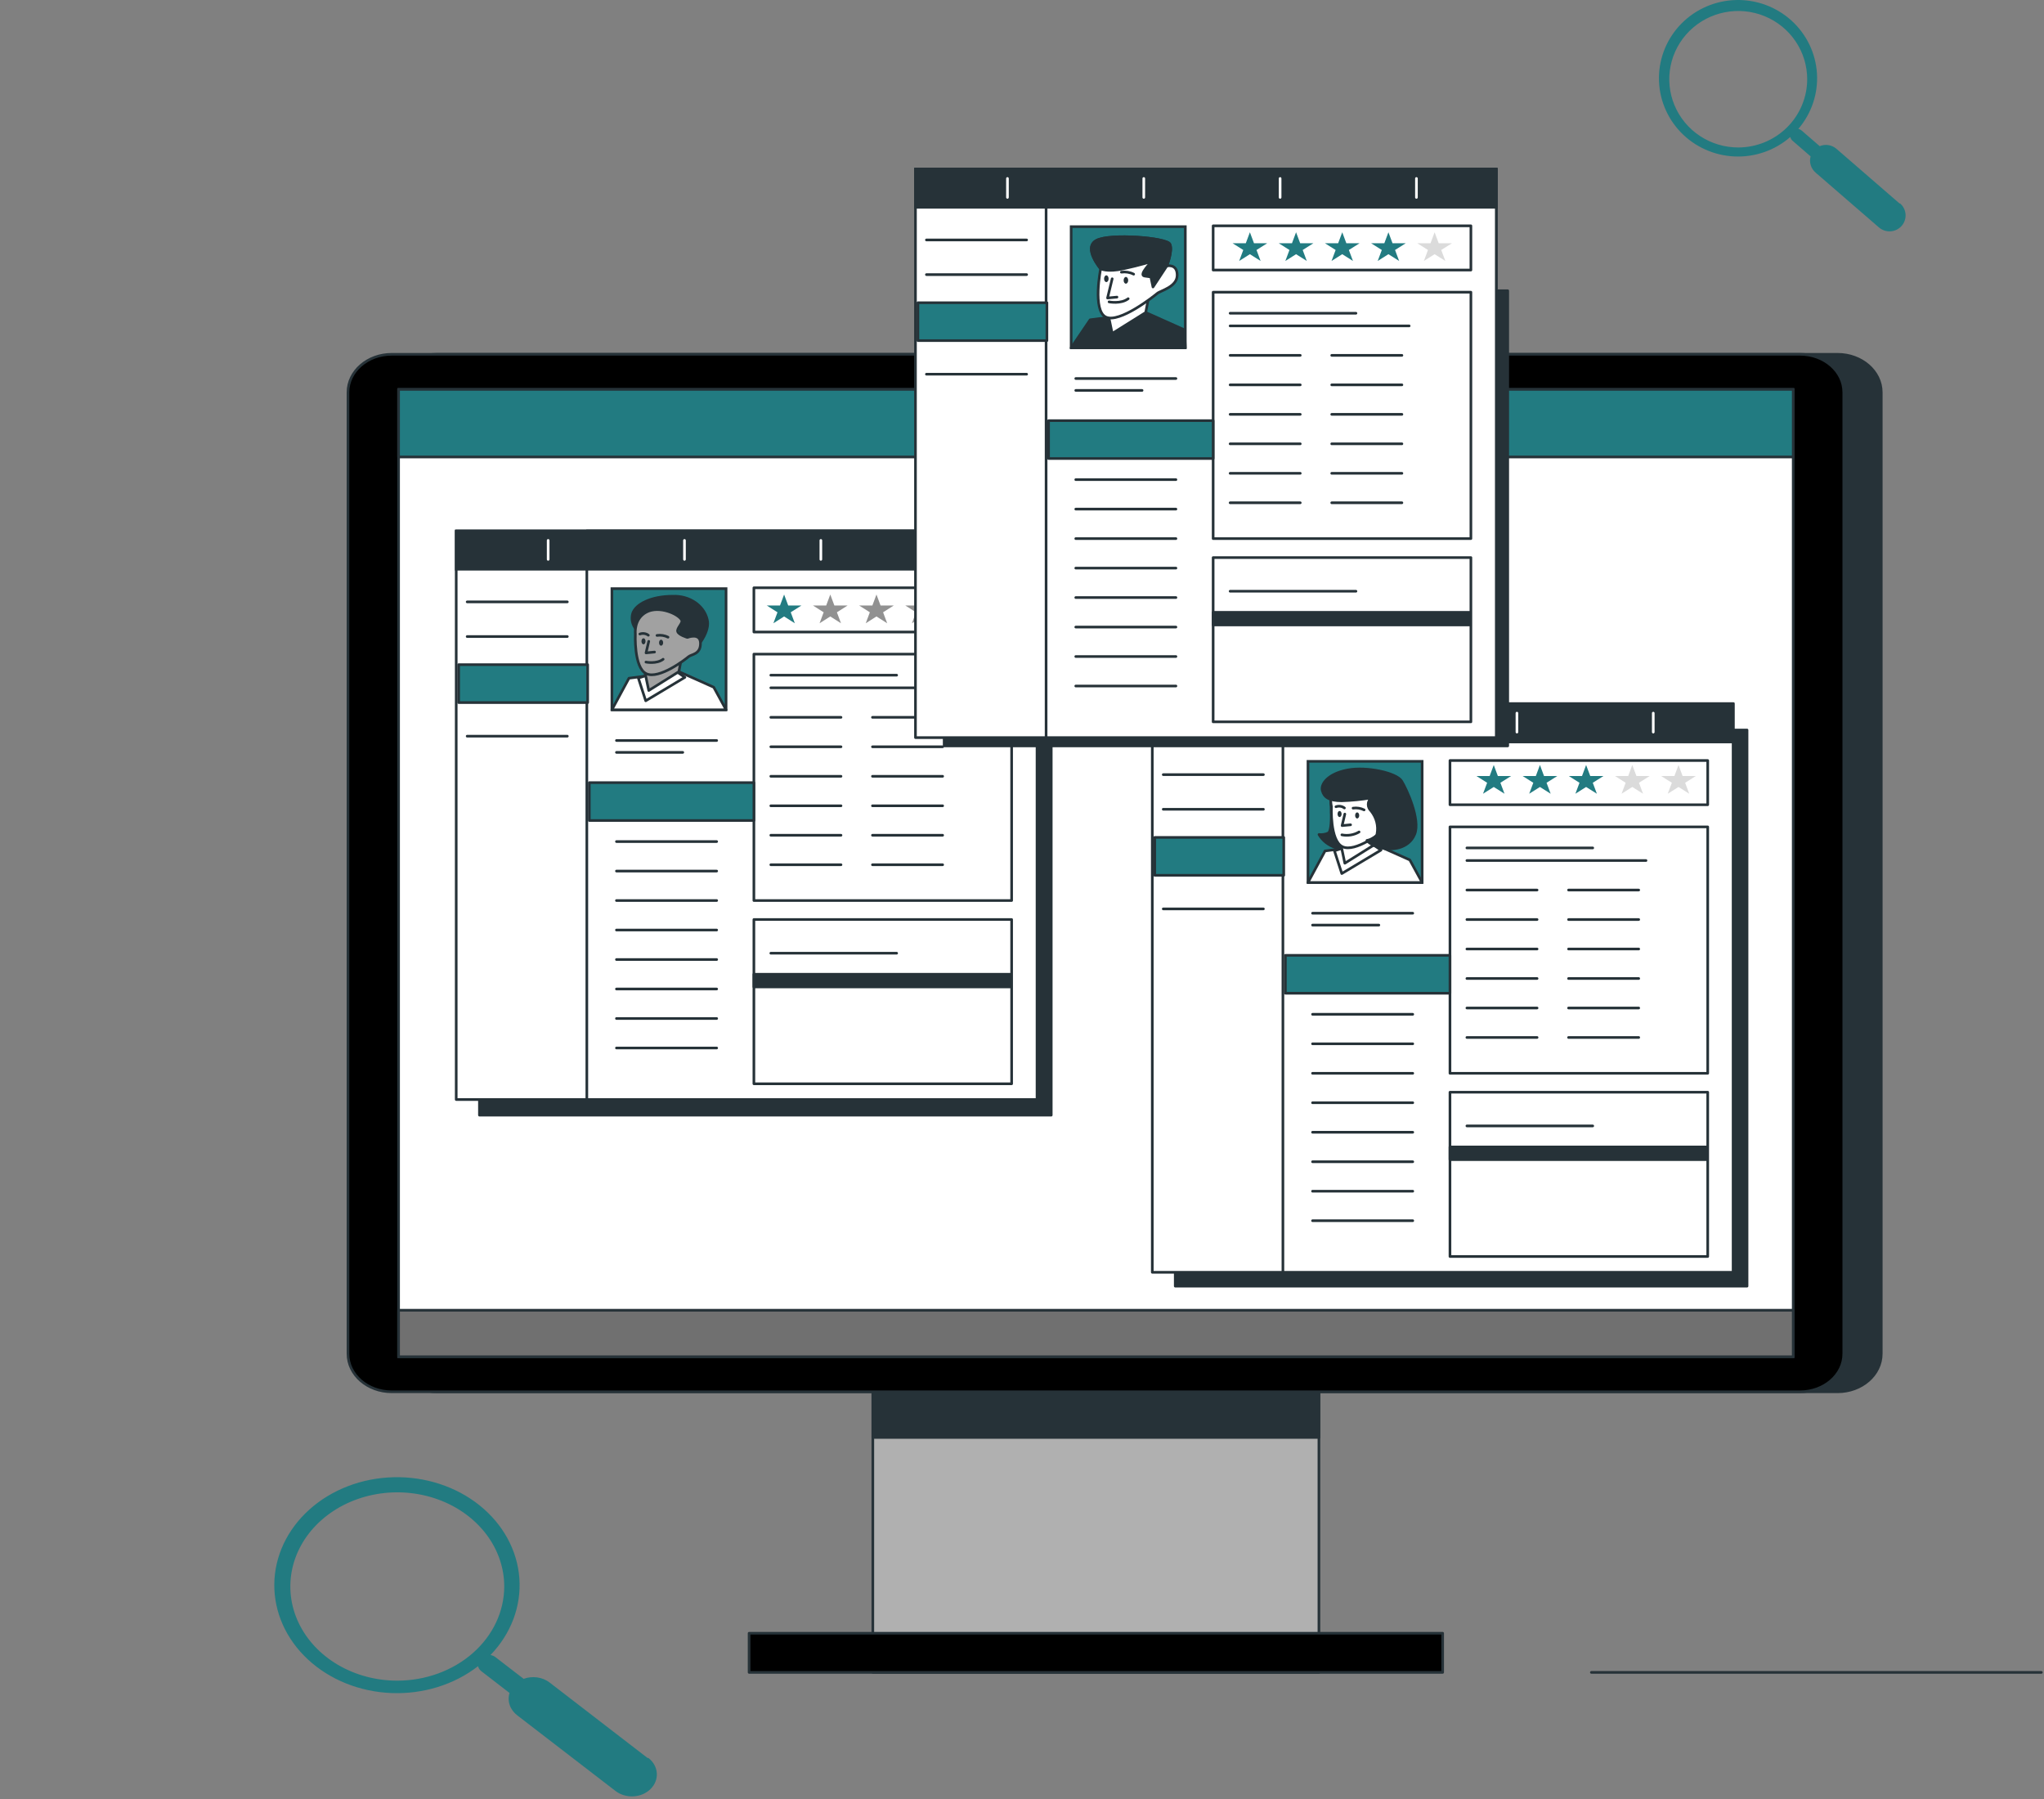 <svg width="775" height="682" viewBox="0 0 775 682" fill="none" xmlns="http://www.w3.org/2000/svg">
<rect x="0" y="0" width="775" height="682" fill="#808080" stroke="none"/>
<path d="M245.535 666.457L208.365 637.821C207.038 636.808 205.414 636.143 203.679 635.901C201.944 635.659 200.167 635.849 198.548 636.452L187.864 628.232C187.33 627.816 186.679 627.534 185.979 627.416C193.767 619.331 197.69 608.903 196.921 598.324C196.152 587.746 190.752 577.842 181.857 570.698C172.961 563.553 161.264 559.723 149.226 560.016C137.188 560.308 125.749 564.698 117.314 572.264C108.879 579.829 104.107 589.98 104.002 600.579C103.896 611.179 108.466 621.402 116.749 629.096C125.032 636.79 136.382 641.357 148.412 641.834C160.442 642.312 172.214 638.664 181.25 631.657C181.434 632.403 181.885 633.077 182.537 633.58L193.191 641.799C192.721 643.325 192.753 644.938 193.282 646.449C193.812 647.96 194.818 649.307 196.184 650.335L233.355 678.944C235.24 680.401 237.705 681.138 240.208 680.995C242.712 680.852 245.048 679.839 246.703 678.18C248.357 676.52 249.196 674.35 249.033 672.147C248.87 669.944 247.72 667.887 245.835 666.431L245.535 666.457ZM150.664 637.137C142.641 637.142 134.796 635.052 128.123 631.132C121.449 627.211 116.247 621.637 113.174 615.113C110.101 608.59 109.295 601.41 110.859 594.483C112.423 587.557 116.286 581.194 121.959 576.2C127.632 571.207 134.861 567.806 142.73 566.43C150.599 565.053 158.755 565.763 166.166 568.468C173.578 571.173 179.911 575.752 184.364 581.626C188.818 587.5 191.192 594.405 191.186 601.467C191.162 610.921 186.886 619.981 179.291 626.666C171.697 633.351 161.404 637.116 150.664 637.137Z" fill="#227B81"/>
<path d="M720.255 77.157L696.289 56.403C695.434 55.668 694.387 55.186 693.268 55.01C692.15 54.835 691.004 54.973 689.96 55.41L683.072 49.453C682.727 49.151 682.307 48.947 681.856 48.861C686.878 43.002 689.407 35.443 688.911 27.776C688.415 20.109 684.934 12.932 679.198 7.753C673.463 2.575 665.921 -0.2 658.16 0.011C650.398 0.223 643.023 3.405 637.584 8.889C632.146 14.372 629.069 21.729 629.001 29.411C628.933 37.093 631.879 44.502 637.22 50.078C642.56 55.655 649.878 58.965 657.635 59.311C665.391 59.657 672.981 57.013 678.807 51.935C678.925 52.475 679.216 52.964 679.637 53.329L686.506 59.286C686.203 60.392 686.223 61.56 686.565 62.655C686.907 63.751 687.555 64.727 688.436 65.472L712.402 86.207C713.617 87.263 715.207 87.797 716.821 87.694C718.435 87.59 719.941 86.856 721.008 85.653C722.075 84.45 722.615 82.878 722.51 81.281C722.405 79.684 721.664 78.193 720.448 77.138L720.255 77.157ZM659.087 55.906C653.914 55.91 648.856 54.395 644.553 51.554C640.251 48.713 636.896 44.672 634.915 39.944C632.934 35.216 632.414 30.013 633.422 24.993C634.431 19.972 636.921 15.361 640.579 11.742C644.237 8.122 648.897 5.658 653.971 4.66C659.045 3.663 664.304 4.177 669.082 6.137C673.86 8.098 677.944 11.416 680.815 15.674C683.687 19.931 685.217 24.936 685.213 30.054C685.198 36.906 682.441 43.473 677.544 48.318C672.648 53.162 666.011 55.891 659.087 55.906Z" fill="#227B81"/>
<path d="M696.727 134.316H165.564C156.414 134.316 148.997 140.771 148.997 148.732V513.21C148.997 521.171 156.414 527.625 165.564 527.625H696.727C705.877 527.625 713.294 521.171 713.294 513.21V148.732C713.294 140.771 705.877 134.316 696.727 134.316Z" fill="#263238" stroke="#263238" stroke-linecap="round" stroke-linejoin="round"/>
<path d="M500.082 246.865H330.939V633.998H500.082V246.865Z" fill="#B0B0B0" stroke="#263238" stroke-linecap="round" stroke-linejoin="round"/>
<path d="M500.082 241.919H330.939V544.939H500.082V241.919Z" fill="#263238" stroke="#263238" stroke-linecap="round" stroke-linejoin="round"/>
<path d="M546.994 619.157H284.028V633.998H546.994V619.157Z" fill="black" stroke="#263238" stroke-linecap="round" stroke-linejoin="round"/>
<path d="M682.514 134.316H148.509C139.359 134.316 131.941 140.771 131.941 148.732V513.21C131.941 521.171 139.359 527.625 148.509 527.625H682.514C691.664 527.625 699.081 521.171 699.081 513.21V148.732C699.081 140.771 691.664 134.316 682.514 134.316Z" fill="black" stroke="#263238" stroke-linecap="round" stroke-linejoin="round"/>
<path d="M679.916 147.624H151.125V514.347H679.916V147.624Z" fill="white" stroke="#263238" stroke-miterlimit="10"/>
<path d="M679.916 496.715H151.125V514.332H679.916V496.715Z" fill="#707070" stroke="#263238" stroke-linecap="round" stroke-linejoin="round"/>
<path d="M679.916 147.624H151.125V173.239H679.916V147.624Z" fill="#227B81" stroke="#263238" stroke-linecap="round" stroke-linejoin="round"/>
<path d="M603.375 634H774" stroke="#263238" stroke-linecap="round" stroke-linejoin="round"/>
<path d="M662.407 276.747H445.604V487.582H662.407V276.747Z" fill="#263238" stroke="#263238" stroke-linecap="round" stroke-linejoin="round"/>
<path d="M657.123 266.761H436.901V482.33H657.123V266.761Z" fill="white" stroke="#263238" stroke-linecap="round" stroke-linejoin="round"/>
<path d="M657.122 266.761H486.428V482.33H657.122V266.761Z" fill="white" stroke="#263238" stroke-linecap="round" stroke-linejoin="round"/>
<path d="M657.123 266.761H436.901V281.283H657.123V266.761Z" fill="#263238" stroke="#263238" stroke-miterlimit="10"/>
<path d="M539.218 288.627H495.934V334.56H539.218V288.627Z" fill="#227B81" stroke="#263238" stroke-miterlimit="10"/>
<path d="M504.548 302.467C504.548 302.467 505.507 314.986 503.588 315.82C502.519 316.313 501.3 316.504 500.101 316.367C501.443 318.665 503.717 320.449 506.483 321.374C510.965 322.77 514.471 319.159 514.471 319.159L509.675 301.905L504.548 302.467Z" fill="#263238" stroke="#263238" stroke-linecap="round" stroke-linejoin="round"/>
<path d="M495.934 334.561L502.404 322.588L521.325 320.1L534.544 326.003L539.218 334.561H495.934Z" fill="white" stroke="#263238" stroke-linecap="round" stroke-linejoin="round"/>
<path d="M505.961 322.527L508.751 331.161L523.609 322.269L518.29 318.597L505.961 322.527Z" fill="white" stroke="#263238" stroke-linecap="round" stroke-linejoin="round"/>
<path d="M522.406 314.516L521.324 320.1L509.902 327.247L508.472 320.419L522.406 314.516Z" fill="white" stroke="#263238" stroke-linecap="round" stroke-linejoin="round"/>
<path d="M504.826 305.743C504.826 305.743 504.164 318.702 509.012 320.994C513.86 323.285 523.835 315.531 524.951 314.56C526.067 313.589 532.031 312.268 532.031 308.02C532.031 303.771 528.317 304.772 528.317 304.772C528.317 304.772 530.549 299.218 529.433 296.927C528.317 294.636 512.848 293.892 508 296.457C503.152 299.021 504.826 305.743 504.826 305.743Z" fill="white" stroke="#263238" stroke-linecap="round" stroke-linejoin="round"/>
<path d="M519.894 302.466C519.166 303.146 518.761 304.041 518.761 304.97C518.761 305.9 519.166 306.794 519.894 307.474C521.885 309.99 522.685 313.077 522.126 316.093C521.812 318.036 518.29 318.597 518.29 318.597C518.29 318.597 519.249 320.266 523.399 321.374C527.55 322.482 534.159 321.799 536.391 316.245C538.624 310.691 533.305 299.128 531.404 296.078C529.503 293.028 518.29 290.509 510.948 291.905C503.606 293.301 500.711 297.186 501.356 299.689C502.001 302.193 503.902 303.574 508.698 303.574C512.458 303.466 516.202 303.095 519.894 302.466Z" fill="#263238" stroke="#263238" stroke-linecap="round" stroke-linejoin="round"/>
<path d="M506.535 305.835C507.067 305.642 507.65 305.584 508.218 305.667C508.785 305.75 509.315 305.971 509.744 306.305" stroke="#263238" stroke-linecap="round" stroke-linejoin="round"/>
<path d="M509.902 308.612L508.873 312.983L512.082 312.679" stroke="#263238" stroke-linecap="round" stroke-linejoin="round"/>
<path d="M515.361 309.128C515.361 309.765 515.012 310.281 514.576 310.281C514.14 310.281 513.809 309.765 513.809 309.128C513.809 308.491 514.157 307.975 514.576 307.975C514.994 307.975 515.361 308.491 515.361 309.128Z" fill="#263238"/>
<path d="M508.681 308.582C508.681 309.22 508.35 309.736 507.914 309.736C507.478 309.736 507.146 309.22 507.146 308.582C507.146 307.945 507.478 307.444 507.914 307.444C508.35 307.444 508.681 307.96 508.681 308.582Z" fill="#263238"/>
<path d="M513.023 306.367C514.465 306.153 515.948 306.39 517.209 307.034" stroke="#263238" stroke-linecap="round" stroke-linejoin="round"/>
<path d="M508.785 316.487C509.9 316.707 511.055 316.724 512.178 316.536C513.301 316.348 514.366 315.959 515.307 315.395" stroke="#263238" stroke-linecap="round" stroke-linejoin="round"/>
<path d="M647.497 288.31H549.768V305.077H647.497V288.31Z" fill="white" stroke="#263238" stroke-linecap="round" stroke-linejoin="round"/>
<path d="M566.369 290.009L567.922 294.182H572.961L568.881 296.746L570.45 300.904L566.369 298.34L562.306 300.904L563.858 296.746L559.795 294.182H564.817L566.369 290.009Z" fill="#227B81"/>
<path d="M583.878 290.009L585.43 294.182H590.47L586.39 296.746L587.942 300.904L583.878 298.34L579.815 300.904L581.367 296.746L577.304 294.182H582.326L583.878 290.009Z" fill="#227B81"/>
<path d="M601.387 290.009L602.957 294.182H607.979L603.916 296.746L605.468 300.904L601.387 298.34L597.324 300.904L598.876 296.746L594.812 294.182H599.835L601.387 290.009Z" fill="#227B81"/>
<path d="M618.897 290.009L620.466 294.182H625.489L621.426 296.746L622.978 300.904L618.897 298.34L614.834 300.904L616.386 296.746L612.322 294.182H617.345L618.897 290.009Z" fill="#DBDBDB"/>
<path d="M636.423 290.009L637.975 294.182H642.998L638.934 296.746L640.486 300.904L636.423 298.34L632.342 300.904L633.894 296.746L629.831 294.182H634.871L636.423 290.009Z" fill="#DBDBDB"/>
<path d="M647.497 313.468H549.768V406.882H647.497V313.468Z" fill="white" stroke="#263238" stroke-linecap="round" stroke-linejoin="round"/>
<path d="M647.497 414.06H549.768V476.336H647.497V414.06Z" fill="white" stroke="#263238" stroke-linecap="round" stroke-linejoin="round"/>
<path d="M497.659 346.2H535.659" stroke="#263238" stroke-linecap="round" stroke-linejoin="round"/>
<path d="M497.659 384.517H535.659" stroke="#263238" stroke-linecap="round" stroke-linejoin="round"/>
<path d="M441.052 344.561H479.034" stroke="#263238" stroke-linecap="round" stroke-linejoin="round"/>
<path d="M441.052 306.791H479.034" stroke="#263238" stroke-linecap="round" stroke-linejoin="round"/>
<path d="M441.052 293.665H479.034" stroke="#263238" stroke-linecap="round" stroke-linejoin="round"/>
<path d="M497.659 395.7H535.659" stroke="#263238" stroke-linecap="round" stroke-linejoin="round"/>
<path d="M497.659 406.883H535.659" stroke="#263238" stroke-linecap="round" stroke-linejoin="round"/>
<path d="M497.659 418.051H535.659" stroke="#263238" stroke-linecap="round" stroke-linejoin="round"/>
<path d="M497.659 429.234H535.659" stroke="#263238" stroke-linecap="round" stroke-linejoin="round"/>
<path d="M497.659 440.418H535.659" stroke="#263238" stroke-linecap="round" stroke-linejoin="round"/>
<path d="M497.659 451.587H535.659" stroke="#263238" stroke-linecap="round" stroke-linejoin="round"/>
<path d="M497.659 462.771H535.659" stroke="#263238" stroke-linecap="round" stroke-linejoin="round"/>
<path d="M497.659 350.706H522.807" stroke="#263238" stroke-linecap="round" stroke-linejoin="round"/>
<path d="M549.768 362.162H487.37V376.532H549.768V362.162Z" fill="#227B81" stroke="#263238" stroke-linecap="round" stroke-linejoin="round"/>
<path d="M486.742 317.459H437.825V331.829H486.742V317.459Z" fill="#227B81" stroke="#263238" stroke-linecap="round" stroke-linejoin="round"/>
<path d="M556.186 321.45H603.899" stroke="#263238" stroke-linecap="round" stroke-linejoin="round"/>
<path d="M556.186 426.836H603.899" stroke="#263238" stroke-linecap="round" stroke-linejoin="round"/>
<path d="M556.186 337.415H582.798" stroke="#263238" stroke-linecap="round" stroke-linejoin="round"/>
<path d="M556.186 348.598H582.798" stroke="#263238" stroke-linecap="round" stroke-linejoin="round"/>
<path d="M556.186 359.766H582.798" stroke="#263238" stroke-linecap="round" stroke-linejoin="round"/>
<path d="M556.186 370.949H582.798" stroke="#263238" stroke-linecap="round" stroke-linejoin="round"/>
<path d="M556.186 382.133H582.798" stroke="#263238" stroke-linecap="round" stroke-linejoin="round"/>
<path d="M556.186 393.303H582.798" stroke="#263238" stroke-linecap="round" stroke-linejoin="round"/>
<path d="M594.726 337.415H621.338" stroke="#263238" stroke-linecap="round" stroke-linejoin="round"/>
<path d="M594.726 348.598H621.338" stroke="#263238" stroke-linecap="round" stroke-linejoin="round"/>
<path d="M594.726 359.766H621.338" stroke="#263238" stroke-linecap="round" stroke-linejoin="round"/>
<path d="M594.726 370.949H621.338" stroke="#263238" stroke-linecap="round" stroke-linejoin="round"/>
<path d="M594.726 382.133H621.338" stroke="#263238" stroke-linecap="round" stroke-linejoin="round"/>
<path d="M594.726 393.303H621.338" stroke="#263238" stroke-linecap="round" stroke-linejoin="round"/>
<path d="M556.186 326.229H624.094" stroke="#263238" stroke-linecap="round" stroke-linejoin="round"/>
<path d="M647.026 434.818H549.768V439.614H647.026V434.818Z" fill="#263238" stroke="#263238" stroke-linecap="round" stroke-linejoin="round"/>
<path d="M471.762 270.342V277.535" stroke="white" stroke-linecap="round" stroke-linejoin="round"/>
<path d="M523.451 270.342V277.535" stroke="white" stroke-linecap="round" stroke-linejoin="round"/>
<path d="M575.159 270.342V277.535" stroke="white" stroke-linecap="round" stroke-linejoin="round"/>
<path d="M626.849 270.342V277.535" stroke="white" stroke-linecap="round" stroke-linejoin="round"/>
<path d="M398.587 211.921H181.783V422.756H398.587V211.921Z" fill="#263238" stroke="#263238" stroke-linecap="round" stroke-linejoin="round"/>
<path d="M393.199 201.269H172.977V416.838H393.199V201.269Z" fill="white" stroke="#263238" stroke-linecap="round" stroke-linejoin="round"/>
<path d="M393.199 201.269H222.504V416.838H393.199V201.269Z" fill="white" stroke="#263238" stroke-linecap="round" stroke-linejoin="round"/>
<path d="M393.199 201.269H172.977V215.791H393.199V201.269Z" fill="#263238" stroke="#263238" stroke-miterlimit="10"/>
<path d="M275.292 223.15H232.008V269.084H275.292V223.15Z" fill="#227B81" stroke="#263238" stroke-miterlimit="10"/>
<path d="M232.008 269.083L238.478 257.111L257.399 254.622L270.618 260.525L275.292 269.083H232.008Z" fill="white" stroke="#263238" stroke-linecap="round" stroke-linejoin="round"/>
<path d="M242.035 257.049L244.825 265.668L259.684 256.776L254.365 253.119L242.035 257.049Z" fill="white" stroke="#263238" stroke-linecap="round" stroke-linejoin="round"/>
<path d="M258.481 249.038L257.4 254.622L245.977 261.77L244.547 254.941L258.481 249.038Z" fill="#A1A1A1" stroke="#263238" stroke-linecap="round" stroke-linejoin="round"/>
<path d="M240.954 239.084C240.13 238.129 239.566 237.024 239.303 235.852C239.04 234.679 239.086 233.471 239.437 232.316C240.745 228.553 246.796 225.533 255.01 225.533C258.176 225.389 261.295 226.243 263.796 227.937C266.298 229.632 268.014 232.054 268.63 234.759C269.921 239.463 264.741 246.049 263.224 246.413C261.707 246.778 261.061 247.551 259.736 246.793C258.411 246.034 257.992 235.882 254.975 235.321C251.958 234.759 243.954 235.7 243.954 235.7L240.954 239.084Z" fill="#263238"/>
<path d="M240.902 240.237C240.902 240.237 240.239 253.196 245.087 255.412C249.935 257.627 259.91 249.964 261.027 248.978C262.143 247.992 265.596 248.158 265.596 243.91C265.596 239.661 260.626 241.649 260.626 241.649C260.626 241.649 257.329 240.693 256.946 239.403C256.562 238.113 259.039 236.246 258.463 235.078C257.347 232.787 249.918 229.448 245.07 232.043C240.222 234.638 240.902 240.237 240.902 240.237Z" fill="#A1A1A1" stroke="#263238" stroke-linecap="round" stroke-linejoin="round"/>
<path d="M242.611 240.358C243.142 240.164 243.723 240.105 244.291 240.185C244.858 240.266 245.388 240.483 245.82 240.813" stroke="#263238" stroke-linecap="round" stroke-linejoin="round"/>
<path d="M245.977 243.136L244.948 247.506L248.174 247.187" stroke="#263238" stroke-linecap="round" stroke-linejoin="round"/>
<path d="M251.435 243.65C251.435 244.288 251.086 244.788 250.65 244.788C250.214 244.788 249.883 244.288 249.883 243.65C249.883 243.013 250.232 242.497 250.65 242.497C251.069 242.497 251.435 243.013 251.435 243.65Z" fill="#263238"/>
<path d="M244.755 243.105C244.755 243.742 244.424 244.258 243.988 244.258C243.552 244.258 243.221 243.742 243.221 243.105C243.221 242.468 243.552 241.967 243.988 241.967C244.424 241.967 244.755 242.468 244.755 243.105Z" fill="#263238"/>
<path d="M249.099 240.89C250.541 240.677 252.023 240.913 253.284 241.558" stroke="#263238" stroke-linecap="round" stroke-linejoin="round"/>
<path d="M244.913 250.995C244.913 250.995 248.959 251.815 251.435 249.918" stroke="#263238" stroke-linecap="round" stroke-linejoin="round"/>
<path d="M383.572 222.832H285.843V239.6H383.572V222.832Z" fill="white" stroke="#263238" stroke-linecap="round" stroke-linejoin="round"/>
<path d="M297.3 225.382L298.852 229.54H303.875L299.811 232.119L301.363 236.277L297.3 233.698L293.237 236.277L294.789 232.119L290.726 229.54H295.748L297.3 225.382Z" fill="#227B81"/>
<path d="M314.809 225.382L316.361 229.54H321.384L317.32 232.119L318.872 236.277L314.809 233.698L310.746 236.277L312.298 232.119L308.234 229.54H313.257L314.809 225.382Z" fill="#919191"/>
<path d="M332.319 225.382L333.871 229.54H338.893L334.83 232.119L336.382 236.277L332.319 233.698L328.255 236.277L329.807 232.119L325.744 229.54H330.767L332.319 225.382Z" fill="#919191"/>
<path d="M349.827 225.382L351.379 229.54H356.401L352.338 232.119L353.89 236.277L349.827 233.698L345.763 236.277L347.315 232.119L343.252 229.54H348.274L349.827 225.382Z" fill="#919191"/>
<path d="M367.336 225.382L368.888 229.54H373.911L369.848 232.119L371.4 236.277L367.336 233.698L363.273 236.277L364.825 232.119L360.762 229.54H365.784L367.336 225.382Z" fill="#919191"/>
<path d="M383.572 247.976H285.843V341.39H383.572V247.976Z" fill="white" stroke="#263238" stroke-linecap="round" stroke-linejoin="round"/>
<path d="M383.572 348.584H285.843V410.86H383.572V348.584Z" fill="white" stroke="#263238" stroke-linecap="round" stroke-linejoin="round"/>
<path d="M233.734 280.723H271.734" stroke="#263238" stroke-linecap="round" stroke-linejoin="round"/>
<path d="M233.734 319.038H271.734" stroke="#263238" stroke-linecap="round" stroke-linejoin="round"/>
<path d="M177.127 279.084H215.109" stroke="#263238" stroke-linecap="round" stroke-linejoin="round"/>
<path d="M177.127 241.314H215.109" stroke="#263238" stroke-linecap="round" stroke-linejoin="round"/>
<path d="M177.127 228.173H215.109" stroke="#263238" stroke-linecap="round" stroke-linejoin="round"/>
<path d="M233.734 330.222H271.734" stroke="#263238" stroke-linecap="round" stroke-linejoin="round"/>
<path d="M233.734 341.391H271.734" stroke="#263238" stroke-linecap="round" stroke-linejoin="round"/>
<path d="M233.734 352.574H271.734" stroke="#263238" stroke-linecap="round" stroke-linejoin="round"/>
<path d="M233.734 363.758H271.734" stroke="#263238" stroke-linecap="round" stroke-linejoin="round"/>
<path d="M233.734 374.927H271.734" stroke="#263238" stroke-linecap="round" stroke-linejoin="round"/>
<path d="M233.734 386.11H271.734" stroke="#263238" stroke-linecap="round" stroke-linejoin="round"/>
<path d="M233.734 397.294H271.734" stroke="#263238" stroke-linecap="round" stroke-linejoin="round"/>
<path d="M233.734 285.229H258.882" stroke="#263238" stroke-linecap="round" stroke-linejoin="round"/>
<path d="M285.843 296.686H223.445V311.056H285.843V296.686Z" fill="#227B81" stroke="#263238" stroke-linecap="round" stroke-linejoin="round"/>
<path d="M222.817 251.968H173.9V266.338H222.817V251.968Z" fill="#227B81" stroke="#263238" stroke-linecap="round" stroke-linejoin="round"/>
<path d="M292.26 255.958H339.973" stroke="#263238" stroke-linecap="round" stroke-linejoin="round"/>
<path d="M292.26 361.36H339.973" stroke="#263238" stroke-linecap="round" stroke-linejoin="round"/>
<path d="M292.26 271.936H318.872" stroke="#263238" stroke-linecap="round" stroke-linejoin="round"/>
<path d="M292.26 283.105H318.872" stroke="#263238" stroke-linecap="round" stroke-linejoin="round"/>
<path d="M292.26 294.289H318.872" stroke="#263238" stroke-linecap="round" stroke-linejoin="round"/>
<path d="M292.26 305.473H318.872" stroke="#263238" stroke-linecap="round" stroke-linejoin="round"/>
<path d="M292.26 316.641H318.872" stroke="#263238" stroke-linecap="round" stroke-linejoin="round"/>
<path d="M292.26 327.825H318.872" stroke="#263238" stroke-linecap="round" stroke-linejoin="round"/>
<path d="M330.801 271.936H357.413" stroke="#263238" stroke-linecap="round" stroke-linejoin="round"/>
<path d="M330.801 283.105H357.413" stroke="#263238" stroke-linecap="round" stroke-linejoin="round"/>
<path d="M330.801 294.289H357.413" stroke="#263238" stroke-linecap="round" stroke-linejoin="round"/>
<path d="M330.801 305.473H357.413" stroke="#263238" stroke-linecap="round" stroke-linejoin="round"/>
<path d="M330.801 316.641H357.413" stroke="#263238" stroke-linecap="round" stroke-linejoin="round"/>
<path d="M330.801 327.825H357.413" stroke="#263238" stroke-linecap="round" stroke-linejoin="round"/>
<path d="M292.26 260.753H360.168" stroke="#263238" stroke-linecap="round" stroke-linejoin="round"/>
<path d="M383.101 369.342H285.843V374.137H383.101V369.342Z" fill="#263238" stroke="#263238" stroke-linecap="round" stroke-linejoin="round"/>
<path d="M207.838 204.865V212.058" stroke="white" stroke-linecap="round" stroke-linejoin="round"/>
<path d="M259.527 204.865V212.058" stroke="white" stroke-linecap="round" stroke-linejoin="round"/>
<path d="M311.234 204.865V212.058" stroke="white" stroke-linecap="round" stroke-linejoin="round"/>
<path d="M362.924 204.865V212.058" stroke="white" stroke-linecap="round" stroke-linejoin="round"/>
<path d="M571.672 110.221H357.989V282.77H571.672V110.221Z" fill="#263238" stroke="#263238" stroke-linecap="round" stroke-linejoin="round"/>
<path d="M567.329 64.06H347.107V279.629H567.329V64.06Z" fill="white" stroke="#263238" stroke-linecap="round" stroke-linejoin="round"/>
<path d="M567.329 64.06H396.635V279.629H567.329V64.06Z" fill="white" stroke="#263238" stroke-linecap="round" stroke-linejoin="round"/>
<path d="M567.329 64.06H347.107V78.582H567.329V64.06Z" fill="#263238" stroke="#263238" stroke-miterlimit="10"/>
<path d="M449.423 85.927H406.139V131.86H449.423V85.927Z" fill="#227B81" stroke="#263238" stroke-miterlimit="10"/>
<path d="M406.139 131.859L413.341 121.236L434.408 118.475L449.109 125.045L449.423 131.859H406.139Z" fill="#263238" stroke="#263238" stroke-linecap="round" stroke-linejoin="round"/>
<path d="M435.593 112.254L434.408 118.475L421.694 126.427L420.107 118.824L435.593 112.254Z" fill="white" stroke="#263238" stroke-linecap="round" stroke-linejoin="round"/>
<path d="M417.317 101.874C417.317 101.874 414.143 117.777 419.305 120.205C424.467 122.633 437.581 112.254 438.784 111.222C439.988 110.19 446.336 108.794 446.336 104.302C446.336 99.811 442.359 100.843 442.359 100.843C442.359 100.843 444.731 94.97 443.545 92.542C442.36 90.114 420.874 88.399 415.73 91.161C410.585 93.923 417.317 101.874 417.317 101.874Z" fill="white" stroke="#263238" stroke-linecap="round" stroke-linejoin="round"/>
<path d="M443.545 92.543C442.36 90.13 420.874 88.4 415.73 91.162C410.585 93.924 417.317 101.875 417.317 101.875C417.317 101.875 419.706 103.271 426.036 101.875C432.367 100.479 436.762 99.114 436.762 99.114C436.762 99.114 431.53 104.303 433.971 104.652L436.36 104.986L437.163 108.795L442.394 100.844C442.394 100.844 444.731 94.971 443.545 92.543Z" fill="#263238" stroke="#263238" stroke-linecap="round" stroke-linejoin="round"/>
<path d="M421.695 105.683L419.934 112.966L423.509 112.633" stroke="#263238" stroke-linecap="round" stroke-linejoin="round"/>
<path d="M427.764 106.261C427.764 106.959 427.38 107.536 426.892 107.536C426.403 107.536 426.037 106.959 426.037 106.261C426.037 105.563 426.421 104.986 426.892 104.986C427.362 104.986 427.764 105.563 427.764 106.261Z" fill="#263238"/>
<path d="M420.334 105.653C420.334 106.366 419.95 106.942 419.48 106.942C419.009 106.942 418.625 106.366 418.625 105.653C418.625 104.939 419.009 104.378 419.48 104.378C419.95 104.378 420.334 104.955 420.334 105.653Z" fill="#263238"/>
<path d="M425.182 103.18C426.788 102.953 428.435 103.221 429.838 103.939" stroke="#263238" stroke-linecap="round" stroke-linejoin="round"/>
<path d="M420.509 114.438C420.509 114.438 425.008 115.349 427.763 113.239" stroke="#263238" stroke-linecap="round" stroke-linejoin="round"/>
<path d="M557.703 85.608H459.974V102.376H557.703V85.608Z" fill="white" stroke="#263238" stroke-linecap="round" stroke-linejoin="round"/>
<path d="M473.908 88.05L475.46 92.208H480.482L476.419 94.772L477.971 98.93L473.908 96.365L469.844 98.93L471.396 94.772L467.333 92.208H472.356L473.908 88.05Z" fill="#227B81"/>
<path d="M491.416 88.05L492.968 92.208H497.991L493.928 94.772L495.48 98.93L491.416 96.365L487.353 98.93L488.905 94.772L484.842 92.208H489.864L491.416 88.05Z" fill="#227B81"/>
<path d="M508.925 88.05L510.477 92.208H515.5L511.436 94.772L512.988 98.93L508.925 96.365L504.862 98.93L506.414 94.772L502.351 92.208H507.373L508.925 88.05Z" fill="#227B81"/>
<path d="M526.434 88.05L527.986 92.208H533.009L528.945 94.772L530.497 98.93L526.434 96.365L522.371 98.93L523.923 94.772L519.859 92.208H524.882L526.434 88.05Z" fill="#227B81"/>
<path d="M543.944 88.05L545.496 92.208H550.536L546.455 94.772L548.024 98.93L543.944 96.365L539.88 98.93L541.432 94.772L537.369 92.208H542.392L543.944 88.05Z" fill="#DBDBDB"/>
<path d="M557.703 110.767H459.974V204.181H557.703V110.767Z" fill="white" stroke="#263238" stroke-linecap="round" stroke-linejoin="round"/>
<path d="M557.703 211.375H459.974V273.651H557.703V211.375Z" fill="white" stroke="#263238" stroke-linecap="round" stroke-linejoin="round"/>
<path d="M407.883 143.498H445.865" stroke="#263238" stroke-linecap="round" stroke-linejoin="round"/>
<path d="M407.883 181.829H445.865" stroke="#263238" stroke-linecap="round" stroke-linejoin="round"/>
<path d="M351.258 141.859H389.258" stroke="#263238" stroke-linecap="round" stroke-linejoin="round"/>
<path d="M351.258 104.104H389.258" stroke="#263238" stroke-linecap="round" stroke-linejoin="round"/>
<path d="M351.258 90.964H389.258" stroke="#263238" stroke-linecap="round" stroke-linejoin="round"/>
<path d="M407.883 192.999H445.865" stroke="#263238" stroke-linecap="round" stroke-linejoin="round"/>
<path d="M407.883 204.182H445.865" stroke="#263238" stroke-linecap="round" stroke-linejoin="round"/>
<path d="M407.883 215.365H445.865" stroke="#263238" stroke-linecap="round" stroke-linejoin="round"/>
<path d="M407.883 226.532H445.865" stroke="#263238" stroke-linecap="round" stroke-linejoin="round"/>
<path d="M407.883 237.717H445.865" stroke="#263238" stroke-linecap="round" stroke-linejoin="round"/>
<path d="M407.883 248.885H445.865" stroke="#263238" stroke-linecap="round" stroke-linejoin="round"/>
<path d="M407.883 260.068H445.865" stroke="#263238" stroke-linecap="round" stroke-linejoin="round"/>
<path d="M407.883 148.006H433.03" stroke="#263238" stroke-linecap="round" stroke-linejoin="round"/>
<path d="M459.974 159.462H397.576V173.832H459.974V159.462Z" fill="#227B81" stroke="#263238" stroke-linecap="round" stroke-linejoin="round"/>
<path d="M396.948 114.758H348.031V129.128H396.948V114.758Z" fill="#227B81" stroke="#263238" stroke-linecap="round" stroke-linejoin="round"/>
<path d="M466.408 118.749H514.122" stroke="#263238" stroke-linecap="round" stroke-linejoin="round"/>
<path d="M466.408 224.136H514.122" stroke="#263238" stroke-linecap="round" stroke-linejoin="round"/>
<path d="M466.408 134.713H493.003" stroke="#263238" stroke-linecap="round" stroke-linejoin="round"/>
<path d="M466.408 145.896H493.003" stroke="#263238" stroke-linecap="round" stroke-linejoin="round"/>
<path d="M466.408 157.078H493.003" stroke="#263238" stroke-linecap="round" stroke-linejoin="round"/>
<path d="M466.408 168.248H493.003" stroke="#263238" stroke-linecap="round" stroke-linejoin="round"/>
<path d="M466.408 179.432H493.003" stroke="#263238" stroke-linecap="round" stroke-linejoin="round"/>
<path d="M466.408 190.601H493.003" stroke="#263238" stroke-linecap="round" stroke-linejoin="round"/>
<path d="M504.932 134.713H531.544" stroke="#263238" stroke-linecap="round" stroke-linejoin="round"/>
<path d="M504.932 145.896H531.544" stroke="#263238" stroke-linecap="round" stroke-linejoin="round"/>
<path d="M504.932 157.078H531.544" stroke="#263238" stroke-linecap="round" stroke-linejoin="round"/>
<path d="M504.932 168.248H531.544" stroke="#263238" stroke-linecap="round" stroke-linejoin="round"/>
<path d="M504.932 179.432H531.544" stroke="#263238" stroke-linecap="round" stroke-linejoin="round"/>
<path d="M504.932 190.601H531.544" stroke="#263238" stroke-linecap="round" stroke-linejoin="round"/>
<path d="M466.408 123.544H534.299" stroke="#263238" stroke-linecap="round" stroke-linejoin="round"/>
<path d="M557.232 232.132H459.974V236.927H557.232V232.132Z" fill="#263238" stroke="#263238" stroke-linecap="round" stroke-linejoin="round"/>
<path d="M381.986 67.656V74.834" stroke="white" stroke-linecap="round" stroke-linejoin="round"/>
<path d="M433.676 67.656V74.834" stroke="white" stroke-linecap="round" stroke-linejoin="round"/>
<path d="M485.365 67.656V74.834" stroke="white" stroke-linecap="round" stroke-linejoin="round"/>
<path d="M537.055 67.656V74.834" stroke="white" stroke-linecap="round" stroke-linejoin="round"/>
</svg>
